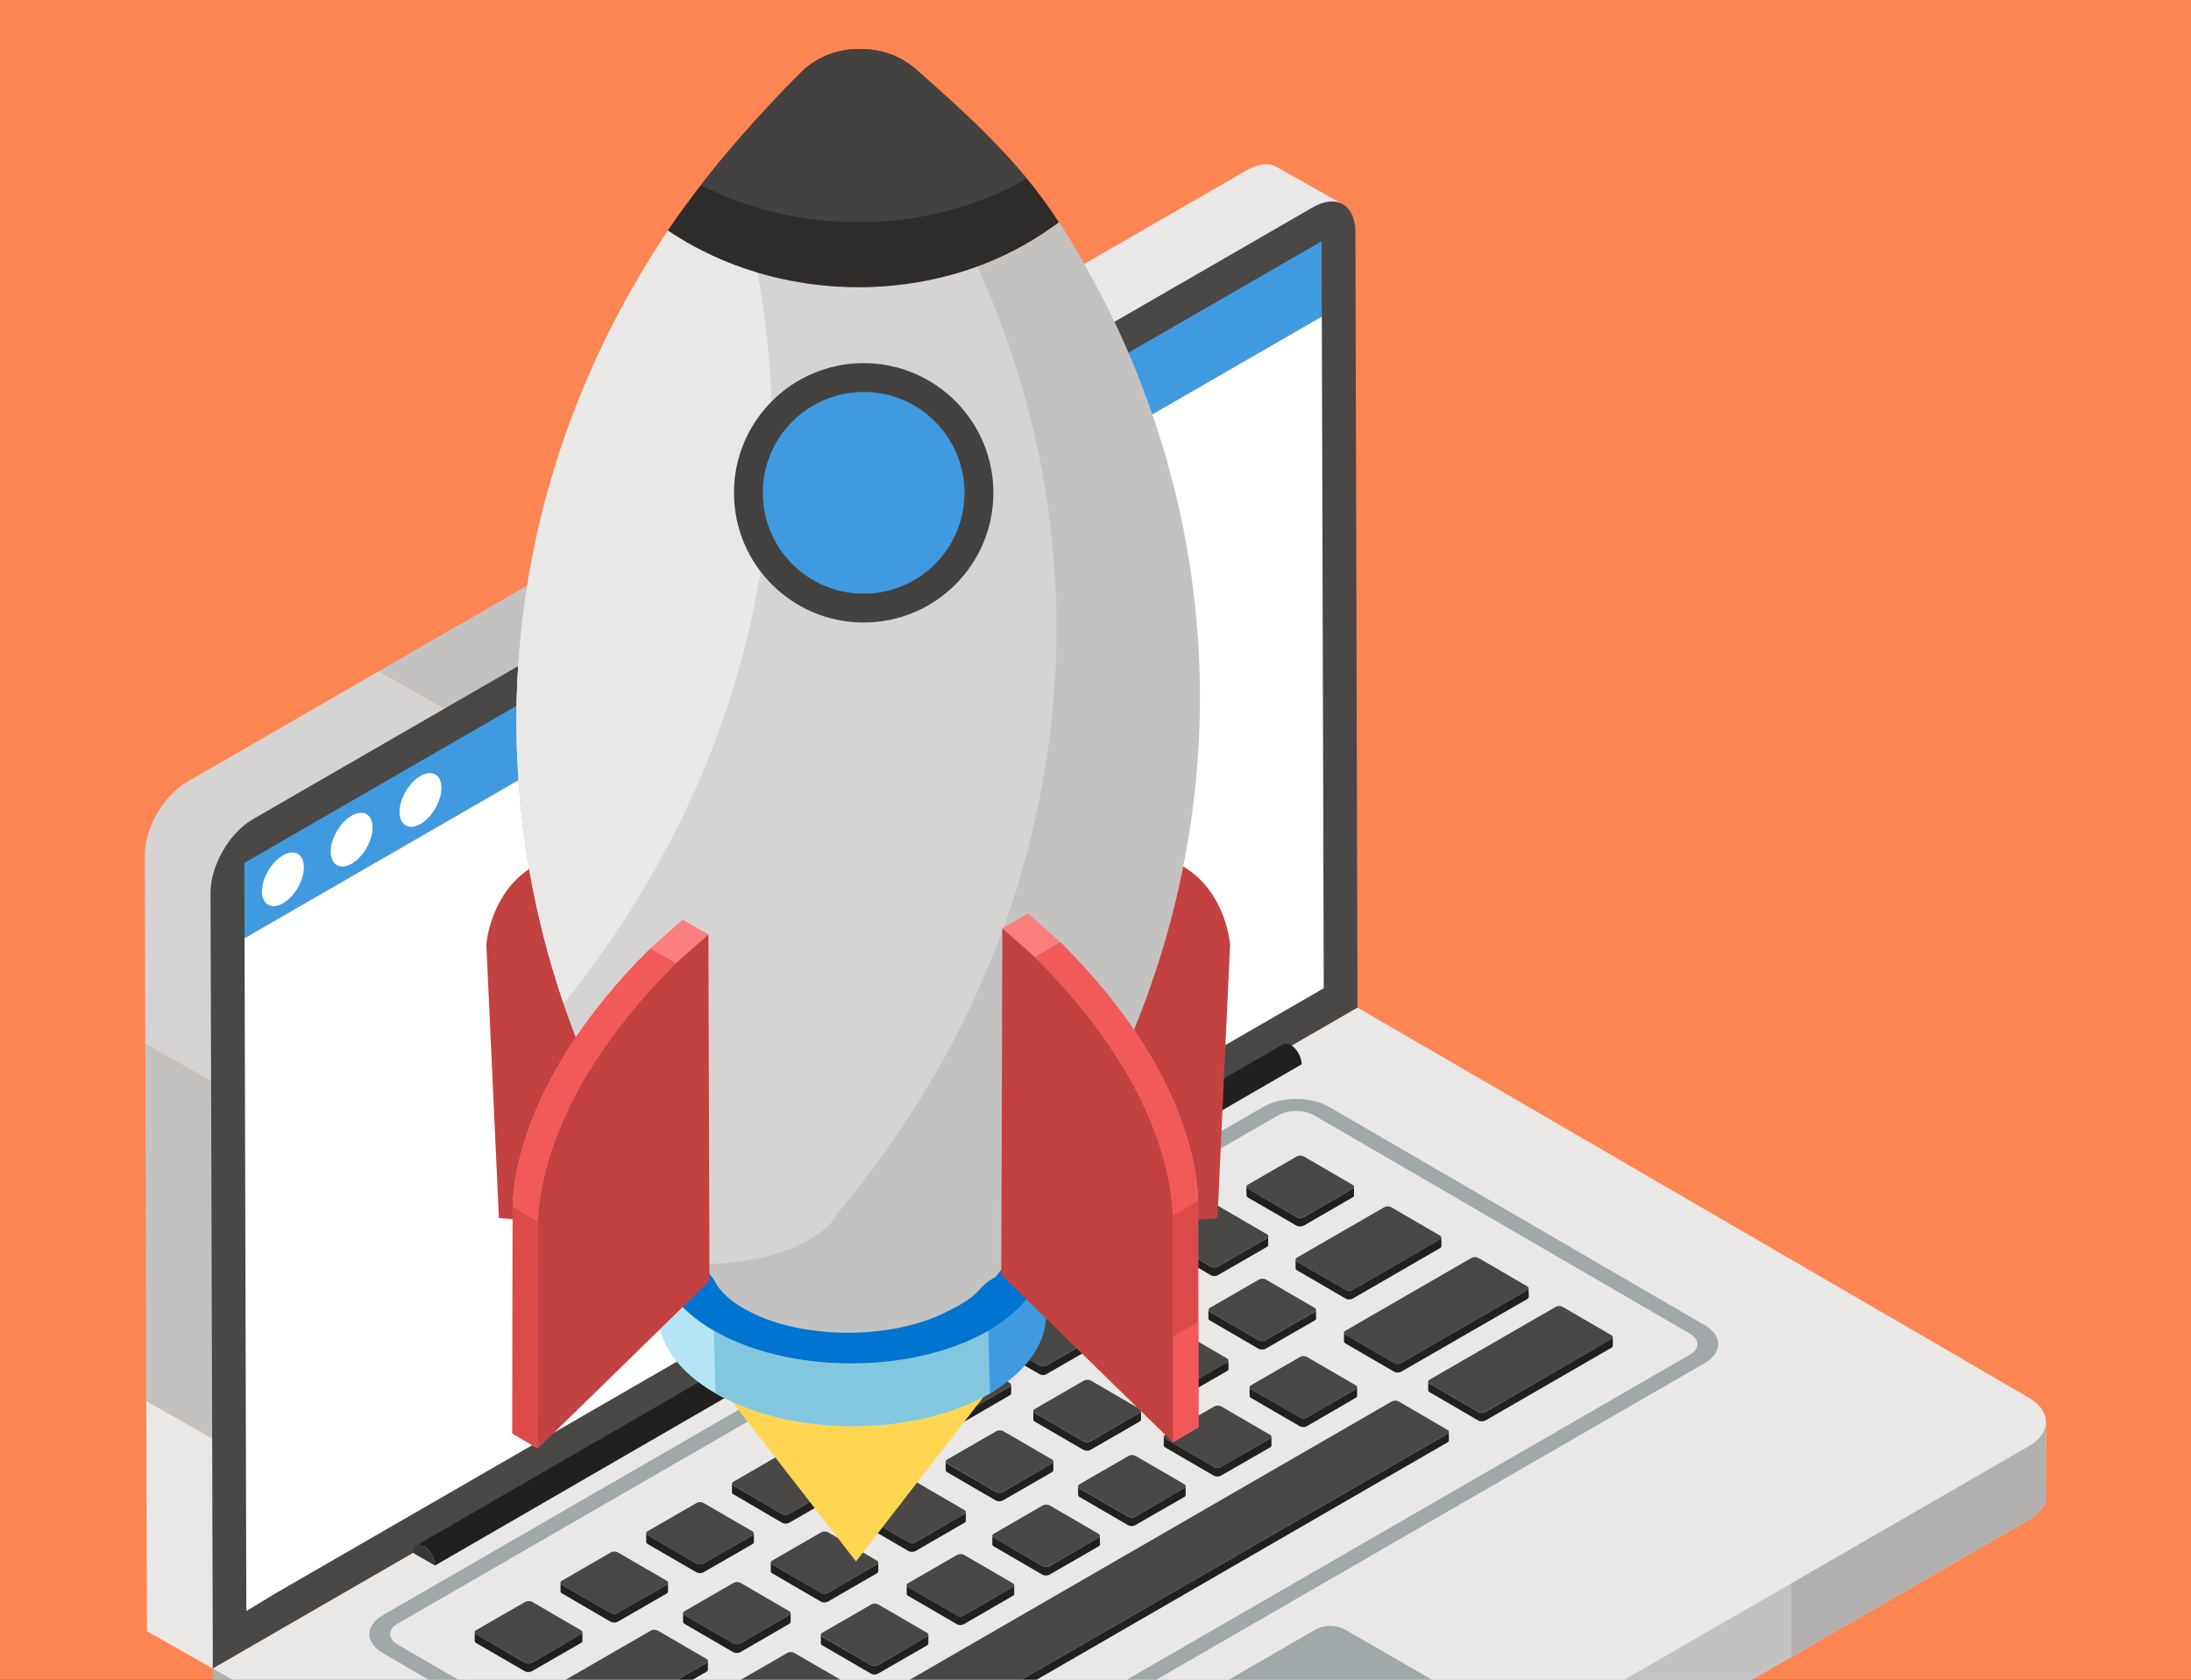 <svg width="120" height="92" viewBox="0 0 120 92" fill="none" xmlns="http://www.w3.org/2000/svg">
<rect x="0" y="0" width="120" height="92" fill="#333333" stroke="none"/>
<g clip-path="url(#clip0_203:2164)">
<rect width="210" height="160" fill="#FF8552"/>
<path d="M8.014 76.736L11.905 78.942L12.286 59.626L7.957 57.173L8.014 76.736Z" fill="#C4C2C0"/>
<path d="M10.239 42.83C8.954 43.572 7.926 45.361 7.926 46.837L7.956 57.173L12.284 59.626L12.487 49.342C12.487 47.867 13.515 46.077 14.8 45.335L25.242 39.306L20.751 36.761L10.239 42.83Z" fill="#D6D4D2"/>
<path d="M8.048 89.344L11.657 91.389L11.903 78.942L8.012 76.736L8.048 89.344Z" fill="#E9E8E6"/>
<path d="M20.75 36.761L25.242 39.306L42.885 29.121L38.394 26.575L20.75 36.761Z" fill="#C4C2C0"/>
<path d="M38.395 26.575L42.886 29.121L58.743 19.967L54.251 17.421L38.395 26.575Z" fill="#D6D4D2"/>
<path d="M69.944 9.155C69.525 8.907 68.935 8.945 68.288 9.317L54.25 17.421L58.742 19.967L72.85 11.822C73.497 11.441 73.134 10.953 73.553 11.2L69.944 9.155Z" fill="#E9E8E6"/>
<path d="M74.349 55.194L11.657 91.391L11.531 48.883C11.531 47.405 12.562 45.618 13.845 44.873L71.898 11.357C73.181 10.612 74.223 11.208 74.235 12.686L74.349 55.194Z" fill="#494846"/>
<path d="M11.656 91.388L11.675 95.424L48.424 116.757C49.7 117.499 51.765 117.499 53.05 116.757L111.101 83.244C111.748 82.873 112.071 82.378 112.071 81.892L112.052 77.892C112.052 78.377 111.729 78.862 111.082 79.234L11.656 91.388Z" fill="#B2B0AF"/>
<path d="M112.057 77.892C112.057 78.377 111.733 78.862 111.086 79.234L25.602 89.684V103.506L48.428 116.757C49.704 117.499 51.769 117.499 53.054 116.757L111.105 83.244C111.752 82.873 112.076 82.378 112.076 81.892L112.057 77.892Z" fill="#C4C2C0"/>
<path d="M112.055 77.892C112.055 78.377 111.731 78.862 111.084 79.234L41.293 87.765V112.616L48.427 116.757C49.702 117.499 51.767 117.499 53.052 116.757L111.103 83.244C111.75 82.873 112.074 82.378 112.074 81.892L112.055 77.892Z" fill="#D6D4D2"/>
<path d="M112.053 77.892C112.053 78.377 111.73 78.862 111.083 79.234L64.922 84.877V109.904L111.102 83.244C111.749 82.873 112.072 82.378 112.072 81.892L112.053 77.892Z" fill="#C4C2C0"/>
<path d="M112.054 77.892C112.054 78.377 111.731 78.862 111.084 79.234L98.113 80.819V90.743L111.103 83.244C111.75 82.873 112.074 82.378 112.074 81.892L112.054 77.892Z" fill="#B2B0AF"/>
<path d="M11.66 91.386L48.41 112.743C49.684 113.483 51.755 113.483 53.038 112.743L111.085 79.229C112.373 78.485 112.38 77.285 111.106 76.545L74.356 55.188L11.66 91.386Z" fill="#E9E8E6"/>
<path d="M68.344 64.887C68.24 64.947 68.239 65.05 68.343 65.11L71.013 66.662C71.117 66.722 71.294 66.722 71.398 66.662L74.079 65.115C74.19 65.05 74.183 64.952 74.08 64.892L71.409 63.34C71.306 63.28 71.136 63.275 71.025 63.34L68.344 64.887Z" fill="#494846"/>
<path d="M63.651 67.597C63.54 67.661 63.547 67.76 63.65 67.82L66.321 69.372C66.424 69.432 66.594 69.436 66.706 69.372L69.386 67.824C69.49 67.764 69.491 67.661 69.388 67.601L66.717 66.049C66.614 65.989 66.436 65.989 66.332 66.049L63.651 67.597Z" fill="#494846"/>
<path d="M58.95 70.311C58.846 70.371 58.845 70.474 58.948 70.534L61.619 72.085C61.722 72.145 61.9 72.145 62.004 72.085L64.692 70.534C64.796 70.474 64.789 70.375 64.686 70.315L62.015 68.763C61.912 68.703 61.741 68.699 61.638 68.759L58.95 70.311Z" fill="#494846"/>
<path d="M71.037 68.879C70.926 68.943 70.925 69.037 71.036 69.102L73.699 70.649C73.802 70.709 73.972 70.714 74.084 70.649L78.858 67.893C78.97 67.828 78.963 67.73 78.86 67.67L76.197 66.122C76.086 66.058 75.923 66.058 75.812 66.122L71.037 68.879Z" fill="#494846"/>
<path d="M66.269 71.631C66.165 71.691 66.157 71.79 66.267 71.854L68.931 73.402C69.034 73.462 69.212 73.462 69.316 73.402L71.996 71.854C72.108 71.79 72.101 71.691 71.997 71.631L69.334 70.083C69.224 70.019 69.061 70.019 68.949 70.083L66.269 71.631Z" fill="#494846"/>
<path d="M61.472 74.4C61.368 74.46 61.36 74.559 61.471 74.623L64.134 76.171C64.237 76.231 64.415 76.231 64.519 76.171L67.207 74.619C67.311 74.559 67.304 74.461 67.2 74.4L64.537 72.853C64.427 72.789 64.264 72.789 64.16 72.849L61.472 74.4Z" fill="#494846"/>
<path d="M56.675 77.17C56.571 77.23 56.563 77.329 56.674 77.393L59.337 78.941C59.44 79.001 59.618 79.001 59.722 78.941L62.41 77.389C62.514 77.329 62.514 77.226 62.411 77.166L59.748 75.618C59.637 75.554 59.467 75.558 59.363 75.618L56.675 77.17Z" fill="#494846"/>
<path d="M51.878 79.939C51.774 79.999 51.766 80.098 51.877 80.162L54.54 81.71C54.643 81.77 54.821 81.77 54.925 81.71L57.613 80.158C57.717 80.098 57.717 79.995 57.614 79.935L54.951 78.388C54.84 78.323 54.67 78.328 54.566 78.388L51.878 79.939Z" fill="#494846"/>
<path d="M47.088 82.705C46.976 82.769 46.976 82.863 47.087 82.928L49.75 84.475C49.853 84.535 50.023 84.54 50.135 84.475L52.815 82.928C52.919 82.868 52.92 82.765 52.816 82.705L50.153 81.157C50.043 81.093 49.872 81.097 49.768 81.157L47.088 82.705Z" fill="#494846"/>
<path d="M42.295 85.474C42.183 85.538 42.183 85.633 42.294 85.697L44.957 87.245C45.06 87.305 45.23 87.309 45.342 87.245L48.022 85.697C48.126 85.637 48.127 85.534 48.023 85.474L45.36 83.927C45.25 83.862 45.079 83.867 44.975 83.927L42.295 85.474Z" fill="#494846"/>
<path d="M37.494 88.244C37.383 88.308 37.382 88.402 37.493 88.467L40.156 90.014C40.259 90.074 40.429 90.079 40.541 90.014L43.221 88.467C43.333 88.402 43.326 88.304 43.223 88.244L40.56 86.696C40.449 86.632 40.286 86.632 40.175 86.696L37.494 88.244Z" fill="#494846"/>
<path d="M54.257 73.02C54.145 73.084 54.152 73.183 54.256 73.243L56.926 74.795C57.029 74.855 57.2 74.859 57.311 74.795L59.992 73.247C60.103 73.183 60.096 73.084 59.993 73.024L57.322 71.472C57.219 71.412 57.049 71.408 56.938 71.472L54.257 73.02Z" fill="#494846"/>
<path d="M49.555 75.734C49.451 75.794 49.45 75.897 49.554 75.957L52.224 77.509C52.328 77.569 52.505 77.569 52.609 77.509L55.297 75.957C55.401 75.897 55.402 75.794 55.298 75.734L52.628 74.182C52.525 74.122 52.347 74.122 52.243 74.182L49.555 75.734Z" fill="#494846"/>
<path d="M44.864 78.443C44.76 78.503 44.759 78.606 44.862 78.666L47.533 80.218C47.636 80.278 47.814 80.278 47.918 80.218L50.598 78.671C50.71 78.606 50.703 78.508 50.599 78.448L47.929 76.896C47.826 76.836 47.656 76.831 47.544 76.896L44.864 78.443Z" fill="#494846"/>
<path d="M40.171 81.153C40.06 81.217 40.066 81.316 40.17 81.376L42.84 82.928C42.944 82.988 43.114 82.992 43.225 82.928L45.906 81.38C46.01 81.32 46.01 81.217 45.907 81.157L43.236 79.605C43.133 79.545 42.956 79.545 42.852 79.605L40.171 81.153Z" fill="#494846"/>
<path d="M35.469 83.867C35.365 83.927 35.364 84.029 35.468 84.089L38.138 85.641C38.242 85.701 38.419 85.701 38.523 85.641L41.211 84.089C41.315 84.029 41.308 83.931 41.205 83.871L38.534 82.319C38.431 82.259 38.261 82.254 38.157 82.314L35.469 83.867Z" fill="#494846"/>
<path d="M30.776 86.576C30.665 86.64 30.672 86.739 30.775 86.799L33.446 88.351C33.549 88.411 33.719 88.415 33.831 88.351L36.511 86.803C36.623 86.739 36.616 86.64 36.513 86.58L33.842 85.028C33.739 84.968 33.568 84.964 33.457 85.028L30.776 86.576Z" fill="#494846"/>
<path d="M26.074 89.29C25.971 89.35 25.97 89.453 26.073 89.513L28.744 91.065C28.847 91.125 29.025 91.125 29.129 91.065L31.817 89.513C31.921 89.453 31.921 89.35 31.818 89.29L29.147 87.738C29.044 87.678 28.866 87.678 28.762 87.738L26.074 89.29Z" fill="#494846"/>
<path d="M30.862 92.072C30.759 92.132 30.75 92.231 30.861 92.295L33.524 93.843C33.628 93.903 33.805 93.903 33.909 93.843L38.691 91.082C38.803 91.017 38.796 90.919 38.693 90.859L36.029 89.311C35.919 89.247 35.756 89.247 35.644 89.311L30.862 92.072Z" fill="#494846"/>
<path d="M73.691 72.883C73.587 72.943 73.579 73.041 73.689 73.106L76.353 74.653C76.463 74.718 76.633 74.714 76.737 74.653L83.636 70.671C83.747 70.606 83.748 70.512 83.637 70.448L80.974 68.9C80.863 68.836 80.7 68.836 80.589 68.9L73.691 72.883Z" fill="#494846"/>
<path d="M68.519 75.871C68.415 75.931 68.407 76.03 68.517 76.094L71.181 77.642C71.291 77.706 71.462 77.702 71.566 77.642L74.254 76.09C74.357 76.03 74.358 75.935 74.247 75.871L71.584 74.323C71.474 74.259 71.311 74.259 71.207 74.319L68.519 75.871Z" fill="#494846"/>
<path d="M63.822 78.581C63.711 78.645 63.71 78.739 63.821 78.803L66.484 80.351C66.595 80.415 66.758 80.415 66.869 80.351L69.55 78.803C69.661 78.739 69.662 78.645 69.551 78.581L66.888 77.033C66.777 76.969 66.614 76.969 66.503 77.033L63.822 78.581Z" fill="#494846"/>
<path d="M59.124 81.294C59.02 81.354 59.012 81.453 59.123 81.517L61.786 83.065C61.897 83.129 62.067 83.125 62.171 83.065L64.859 81.513C64.963 81.453 64.971 81.354 64.86 81.29L62.197 79.742C62.086 79.678 61.916 79.682 61.812 79.742L59.124 81.294Z" fill="#494846"/>
<path d="M54.429 84.004C54.325 84.064 54.317 84.162 54.428 84.227L57.091 85.774C57.201 85.839 57.372 85.834 57.476 85.774L60.156 84.227C60.268 84.162 60.268 84.068 60.157 84.004L57.494 82.456C57.384 82.392 57.221 82.392 57.109 82.456L54.429 84.004Z" fill="#494846"/>
<path d="M49.736 86.713C49.625 86.778 49.624 86.872 49.735 86.936L52.398 88.484C52.509 88.548 52.672 88.548 52.783 88.484L55.464 86.936C55.568 86.876 55.576 86.778 55.465 86.713L52.802 85.165C52.691 85.101 52.521 85.106 52.417 85.165L49.736 86.713Z" fill="#494846"/>
<path d="M45.038 89.427C44.934 89.487 44.926 89.585 45.037 89.65L47.7 91.198C47.811 91.262 47.981 91.257 48.085 91.198L50.773 89.645C50.877 89.585 50.877 89.491 50.767 89.427L48.104 87.879C47.993 87.815 47.83 87.815 47.726 87.875L45.038 89.427Z" fill="#494846"/>
<path d="M35.644 94.85C35.54 94.91 35.532 95.009 35.642 95.073L38.306 96.621C38.416 96.685 38.587 96.681 38.691 96.621L46.168 92.304C46.279 92.239 46.28 92.145 46.169 92.081L43.506 90.533C43.395 90.469 43.233 90.469 43.121 90.533L35.644 94.85Z" fill="#494846"/>
<path d="M78.304 75.562C78.2 75.623 78.192 75.721 78.303 75.785L80.966 77.333C81.076 77.397 81.247 77.393 81.351 77.333L88.249 73.35C88.36 73.286 88.361 73.192 88.25 73.127L85.587 71.58C85.476 71.515 85.314 71.515 85.202 71.58L78.304 75.562Z" fill="#494846"/>
<path d="M79.269 78.535L52.906 93.757C52.799 93.815 52.633 93.825 52.516 93.757L49.858 92.208C49.741 92.15 49.75 92.043 49.858 91.984L76.221 76.762C76.328 76.704 76.493 76.694 76.61 76.762L79.269 78.311C79.386 78.379 79.376 78.476 79.269 78.535Z" fill="#494846"/>
<path d="M31.816 89.989L29.13 91.536C29.034 91.596 28.854 91.596 28.746 91.536L26.072 89.989C26.024 89.953 26 89.917 26 89.881V89.402C26 89.438 26.024 89.486 26.072 89.51L28.746 91.069C28.854 91.129 29.022 91.129 29.13 91.069L31.816 89.51C31.876 89.486 31.9 89.438 31.9 89.402V89.869C31.9 89.917 31.876 89.953 31.816 89.989Z" fill="#21201F"/>
<path d="M30.771 87.267C30.723 87.243 30.699 87.207 30.699 87.159V86.691C30.699 86.727 30.723 86.763 30.771 86.799L33.445 88.346C33.553 88.406 33.721 88.418 33.829 88.346L36.515 86.799C36.563 86.775 36.587 86.727 36.587 86.691V87.171C36.587 87.207 36.563 87.243 36.515 87.279L33.829 88.826C33.721 88.886 33.553 88.886 33.445 88.826L30.771 87.267Z" fill="#21201F"/>
<path d="M40.174 81.847C40.114 81.823 40.09 81.775 40.09 81.739V81.259C40.09 81.307 40.114 81.343 40.174 81.379L42.836 82.926C42.944 82.986 43.112 82.986 43.22 82.926L45.906 81.379C45.954 81.355 45.978 81.307 45.978 81.271L45.99 81.739C45.99 81.787 45.954 81.823 45.906 81.859L43.22 83.406C43.112 83.466 42.944 83.466 42.836 83.406L40.174 81.847Z" fill="#21201F"/>
<path d="M50.142 84.473L52.816 82.926C52.876 82.902 52.9 82.854 52.9 82.818V83.286C52.9 83.334 52.876 83.37 52.816 83.406L50.142 84.953C50.034 85.013 49.854 85.013 49.758 84.953L47.096 83.406C47.036 83.37 47.012 83.334 47.012 83.286V82.818C47.012 82.854 47.036 82.89 47.096 82.926L49.758 84.473C49.854 84.533 50.022 84.545 50.142 84.473Z" fill="#21201F"/>
<path d="M49.553 76.426C49.505 76.402 49.48 76.366 49.48 76.318V75.851C49.48 75.887 49.505 75.923 49.553 75.959L52.227 77.506C52.335 77.566 52.502 77.566 52.61 77.506L55.297 75.959C55.357 75.923 55.381 75.887 55.381 75.839V76.318C55.381 76.354 55.357 76.402 55.297 76.426L52.61 77.985C52.502 78.045 52.335 78.045 52.227 77.985L49.553 76.426Z" fill="#21201F"/>
<path d="M35.475 84.569C35.415 84.533 35.391 84.497 35.391 84.449V83.981C35.391 84.017 35.415 84.065 35.475 84.089L38.137 85.636C38.245 85.696 38.425 85.696 38.521 85.636L41.219 84.089C41.267 84.065 41.291 84.017 41.291 83.981V84.461C41.291 84.497 41.267 84.533 41.219 84.569L38.533 86.116C38.425 86.176 38.245 86.176 38.137 86.116L35.475 84.569Z" fill="#21201F"/>
<path d="M45.041 90.121C44.981 90.097 44.957 90.049 44.957 90.013V89.546C44.957 89.582 44.981 89.618 45.029 89.653L47.703 91.201C47.811 91.26 47.979 91.26 48.087 91.201L50.773 89.641C50.821 89.618 50.845 89.582 50.845 89.534V90.013C50.845 90.049 50.821 90.085 50.773 90.121L48.087 91.668C47.979 91.728 47.811 91.74 47.703 91.668L45.041 90.121Z" fill="#21201F"/>
<path d="M44.793 79.028L44.781 78.561C44.781 78.597 44.817 78.633 44.865 78.669L47.539 80.216C47.635 80.276 47.815 80.276 47.923 80.216L50.597 78.669C50.657 78.633 50.681 78.597 50.681 78.561V79.028C50.681 79.077 50.657 79.112 50.597 79.148L47.923 80.695C47.815 80.755 47.635 80.755 47.539 80.695L44.865 79.136C44.817 79.112 44.793 79.065 44.793 79.028Z" fill="#21201F"/>
<path d="M40.544 90.013L43.218 88.466C43.278 88.43 43.302 88.394 43.302 88.358V88.826C43.302 88.874 43.278 88.91 43.218 88.946L40.544 90.493C40.436 90.553 40.256 90.553 40.16 90.493L37.498 88.946C37.438 88.91 37.414 88.874 37.414 88.826V88.358C37.414 88.394 37.438 88.43 37.498 88.466L40.16 90.013C40.256 90.073 40.424 90.073 40.544 90.013Z" fill="#21201F"/>
<path d="M38.7 91.56L33.915 94.318C33.807 94.378 33.627 94.378 33.531 94.318L30.869 92.772C30.809 92.735 30.785 92.7 30.785 92.663V92.184C30.785 92.22 30.809 92.268 30.869 92.292L33.531 93.839C33.627 93.899 33.807 93.899 33.915 93.839L38.7 91.081C38.748 91.045 38.772 91.009 38.772 90.973V91.44C38.772 91.488 38.748 91.524 38.7 91.56Z" fill="#21201F"/>
<path d="M44.961 87.723L42.299 86.176C42.239 86.14 42.215 86.104 42.215 86.056V85.588C42.215 85.624 42.239 85.66 42.299 85.696L44.961 87.243C45.057 87.303 45.225 87.303 45.345 87.243L48.019 85.696C48.079 85.672 48.103 85.624 48.103 85.588V86.056C48.103 86.104 48.079 86.14 48.019 86.176L45.345 87.723C45.237 87.783 45.057 87.783 44.961 87.723Z" fill="#21201F"/>
<path d="M52.406 88.958L49.744 87.411C49.684 87.375 49.66 87.339 49.66 87.303V86.823C49.66 86.859 49.684 86.907 49.732 86.931L52.406 88.478C52.514 88.55 52.67 88.55 52.79 88.478L55.464 86.931C55.524 86.907 55.548 86.859 55.548 86.823V87.303C55.548 87.339 55.524 87.375 55.464 87.411L52.79 88.958C52.67 89.018 52.514 89.018 52.406 88.958Z" fill="#21201F"/>
<path d="M58.955 71.006C58.895 70.982 58.871 70.934 58.871 70.898V70.418C58.871 70.466 58.895 70.502 58.955 70.538L61.617 72.085C61.725 72.145 61.905 72.145 62.001 72.085L64.687 70.538C64.747 70.502 64.771 70.466 64.771 70.43V70.898C64.771 70.946 64.747 70.982 64.699 71.006L62.001 72.565C61.905 72.625 61.725 72.625 61.617 72.565L58.955 71.006Z" fill="#21201F"/>
<path d="M66.484 80.827L63.822 79.281C63.774 79.245 63.738 79.209 63.738 79.172V78.693C63.738 78.729 63.774 78.777 63.822 78.801L66.484 80.348C66.592 80.42 66.76 80.42 66.868 80.348L69.554 78.801C69.602 78.777 69.638 78.729 69.638 78.693V79.161C69.638 79.209 69.614 79.245 69.554 79.281L66.868 80.827C66.76 80.887 66.604 80.887 66.484 80.827Z" fill="#21201F"/>
<path d="M57.094 86.248L54.431 84.701C54.372 84.665 54.348 84.629 54.348 84.593V84.113C54.348 84.161 54.372 84.197 54.431 84.221L57.094 85.78C57.202 85.84 57.37 85.84 57.477 85.78L60.164 84.221C60.2 84.197 60.236 84.161 60.236 84.125L60.248 84.593C60.248 84.629 60.212 84.665 60.164 84.701L57.477 86.248C57.37 86.308 57.202 86.308 57.094 86.248Z" fill="#21201F"/>
<path d="M59.724 78.945L62.41 77.386C62.47 77.362 62.494 77.314 62.494 77.278V77.746C62.494 77.793 62.47 77.829 62.41 77.865L59.724 79.412C59.628 79.472 59.448 79.472 59.34 79.412L56.678 77.865C56.63 77.841 56.594 77.793 56.594 77.757V77.278C56.594 77.326 56.618 77.362 56.678 77.398L59.34 78.945C59.448 79.005 59.616 79.005 59.724 78.945Z" fill="#21201F"/>
<path d="M54.923 81.715L57.609 80.156C57.669 80.132 57.693 80.084 57.693 80.048V80.516C57.693 80.564 57.669 80.6 57.609 80.636L54.923 82.183C54.827 82.243 54.647 82.243 54.539 82.183L51.877 80.636C51.829 80.6 51.793 80.564 51.793 80.528V80.048C51.793 80.096 51.817 80.132 51.877 80.168L54.539 81.715C54.647 81.775 54.815 81.775 54.923 81.715Z" fill="#21201F"/>
<path d="M61.785 83.538L59.123 81.991C59.075 81.955 59.051 81.919 59.051 81.883L59.039 81.403C59.039 81.451 59.075 81.487 59.123 81.523L61.785 83.07C61.893 83.13 62.073 83.13 62.169 83.07L64.855 81.511C64.915 81.487 64.939 81.439 64.939 81.403V81.871C64.939 81.919 64.915 81.955 64.867 81.991L62.169 83.538C62.073 83.598 61.905 83.598 61.785 83.538Z" fill="#21201F"/>
<path d="M63.654 68.296C63.594 68.26 63.57 68.224 63.57 68.188V67.708C63.57 67.744 63.594 67.792 63.642 67.816L66.317 69.375C66.424 69.435 66.592 69.435 66.7 69.375L69.386 67.828C69.434 67.792 69.458 67.756 69.458 67.708V68.188C69.458 68.224 69.434 68.272 69.386 68.296L66.7 69.843C66.592 69.915 66.424 69.903 66.317 69.843L63.654 68.296Z" fill="#21201F"/>
<path d="M54.255 73.716C54.208 73.692 54.184 73.644 54.184 73.608V73.129C54.184 73.177 54.208 73.213 54.255 73.248L56.93 74.795C57.038 74.855 57.206 74.855 57.313 74.795L60 73.248C60.048 73.213 60.072 73.177 60.072 73.141V73.608C60.072 73.644 60.048 73.692 60 73.716L57.313 75.263C57.206 75.335 57.038 75.323 56.93 75.263L54.255 73.716Z" fill="#21201F"/>
<path d="M64.517 76.174L67.203 74.615C67.239 74.591 67.275 74.567 67.275 74.531L67.287 74.987C67.287 75.023 67.263 75.059 67.203 75.095L64.517 76.642C64.421 76.702 64.241 76.702 64.133 76.642L61.471 75.095C61.423 75.071 61.387 75.023 61.387 74.987V74.508C61.387 74.555 61.411 74.591 61.471 74.627L64.133 76.174C64.241 76.234 64.409 76.234 64.517 76.174Z" fill="#21201F"/>
<path d="M68.27 65.478L68.258 64.998C68.258 65.046 68.294 65.082 68.342 65.106L71.016 66.665C71.112 66.725 71.292 66.725 71.4 66.665L74.074 65.118C74.134 65.082 74.158 65.046 74.158 64.998V65.478C74.158 65.514 74.134 65.562 74.074 65.586L71.4 67.133C71.292 67.192 71.112 67.192 71.016 67.133L68.342 65.586C68.294 65.55 68.27 65.514 68.27 65.478Z" fill="#21201F"/>
<path d="M68.93 73.872L66.267 72.325C66.219 72.301 66.184 72.253 66.184 72.217V71.749C66.184 71.785 66.207 71.821 66.267 71.857L68.93 73.404C69.038 73.464 69.206 73.464 69.314 73.404L72 71.857C72.048 71.821 72.072 71.785 72.072 71.737L72.084 72.217C72.084 72.253 72.048 72.301 72 72.325L69.314 73.872C69.218 73.932 69.038 73.932 68.93 73.872Z" fill="#21201F"/>
<path d="M79.27 78.537C79.329 78.501 79.353 78.465 79.353 78.417V78.897C79.353 78.933 79.329 78.981 79.27 79.005L52.911 94.234C52.803 94.294 52.635 94.294 52.528 94.234L49.853 92.688C49.805 92.652 49.781 92.615 49.781 92.568V92.1C49.781 92.136 49.805 92.184 49.853 92.208L52.516 93.755C52.635 93.827 52.803 93.815 52.911 93.755L79.27 78.537Z" fill="#21201F"/>
<path d="M71.188 78.117L68.525 76.57C68.465 76.534 68.441 76.498 68.441 76.462V75.983C68.441 76.019 68.465 76.067 68.513 76.091L71.188 77.638C71.295 77.71 71.463 77.698 71.571 77.638L74.257 76.091C74.305 76.055 74.329 76.019 74.329 75.983V76.462C74.329 76.498 74.305 76.534 74.257 76.558L71.571 78.117C71.463 78.177 71.295 78.177 71.188 78.117Z" fill="#21201F"/>
<path d="M74.087 70.646L78.86 67.888C78.908 67.864 78.944 67.816 78.944 67.78V68.26C78.944 68.296 78.92 68.332 78.86 68.368L74.087 71.126C73.967 71.186 73.799 71.186 73.703 71.126L71.041 69.579C70.981 69.543 70.957 69.507 70.957 69.459V68.991C70.957 69.027 70.981 69.075 71.029 69.099L73.703 70.646C73.799 70.706 73.967 70.718 74.087 70.646Z" fill="#21201F"/>
<path d="M76.739 74.651L83.635 70.67C83.695 70.634 83.719 70.598 83.719 70.562L83.731 71.03C83.731 71.078 83.695 71.114 83.647 71.15L76.739 75.131C76.643 75.191 76.463 75.191 76.356 75.131L73.693 73.584C73.645 73.548 73.609 73.512 73.609 73.464V72.996C73.609 73.032 73.645 73.069 73.693 73.104L76.356 74.651C76.463 74.723 76.643 74.711 76.739 74.651Z" fill="#21201F"/>
<path d="M88.332 73.237V73.716C88.332 73.752 88.308 73.788 88.248 73.824L81.353 77.805C81.245 77.865 81.077 77.865 80.969 77.805L78.307 76.258C78.247 76.222 78.223 76.186 78.223 76.15V75.671C78.223 75.719 78.247 75.755 78.307 75.791L80.969 77.338C81.077 77.398 81.245 77.398 81.353 77.338L88.248 73.344C88.308 73.32 88.332 73.272 88.332 73.237Z" fill="#21201F"/>
<path d="M69.196 60.622C70.188 60.049 71.802 60.049 72.788 60.622L93.371 72.583C94.356 73.156 94.351 74.091 93.359 74.664L45.141 102.502C44.148 103.075 42.534 103.075 41.549 102.502L20.966 90.541C19.981 89.968 19.986 89.033 20.978 88.461L69.196 60.622ZM42.358 102.035C42.902 102.351 43.789 102.351 44.336 102.035L92.554 74.196C93.101 73.88 93.104 73.366 92.561 73.05L71.978 61.089C71.435 60.773 70.548 60.773 70.001 61.089L21.782 88.928C21.235 89.244 21.232 89.758 21.776 90.074L42.358 102.035Z" fill="#A0A8AA"/>
<path d="M80.14 94.501L70.087 100.339C69.536 100.659 68.875 100.659 68.335 100.349L61.926 96.644C61.335 96.313 61.335 95.472 61.906 95.132L71.969 89.294C72.51 88.974 73.181 88.974 73.722 89.284L80.14 92.989C80.721 93.319 80.721 94.161 80.14 94.501Z" fill="#A0A8AA"/>
<path d="M22.805 84.647C22.91 84.585 23.055 84.594 23.218 84.686C23.56 84.883 23.82 85.364 23.82 85.749L71.292 58.294C71.292 57.909 71.032 57.428 70.695 57.236C70.532 57.14 70.382 57.135 70.277 57.197L22.805 84.647Z" fill="#21201F"/>
<path d="M23.222 84.687C22.887 84.493 22.622 84.669 22.621 85.054L23.822 85.747C23.823 85.362 23.56 84.882 23.222 84.687Z" fill="#383736"/>
<path d="M71.387 14.95L71.379 14.961V14.956L71.387 14.95Z" fill="white"/>
<path d="M72.388 14.954V13.211L13.383 47.261L13.394 51.384L72.395 17.337L72.388 14.954Z" fill="#3F9AE0"/>
<path d="M13.395 51.384L13.486 86.455L13.496 88.236L15.097 87.265L72.501 54.128L72.396 17.337L13.395 51.384Z" fill="white"/>
<path d="M34.758 69.886L46.882 85.522L59.003 69.886H34.758Z" fill="#FFD651"/>
<path d="M61.794 45.018L64.695 46.606C63.894 46.168 62.856 45.908 61.514 45.994C61.166 46.025 60.279 45.823 60.232 45.812L57.332 44.224C57.379 44.234 58.266 44.436 58.613 44.406C59.956 44.32 60.993 44.579 61.794 45.018Z" fill="white"/>
<path d="M59.248 64.915L56.348 63.327L57.333 44.224L60.234 45.812L59.248 64.915Z" fill="white"/>
<path d="M60.236 46.607C60.282 46.617 61.169 46.819 61.517 46.788C66.791 46.452 67.364 51.439 67.37 51.747L66.682 66.715L59.25 67.29L60.236 46.607Z" fill="#C44141"/>
<path d="M32.209 45.018L29.309 46.606C30.11 46.168 31.148 45.908 32.49 45.994C32.837 46.025 33.724 45.823 33.771 45.812L36.671 44.224C36.625 44.234 35.738 44.436 35.39 44.406C34.048 44.32 33.01 44.579 32.209 45.018Z" fill="white"/>
<path d="M34.755 64.915L37.656 63.327L36.67 44.224L33.77 45.812L34.755 64.915Z" fill="white"/>
<path d="M33.771 46.607C33.724 46.617 32.837 46.819 32.49 46.788C27.215 46.452 26.643 51.439 26.637 51.747L27.325 66.715L34.757 67.29L33.771 46.607Z" fill="#C44141"/>
<path d="M57.212 68.558L57.204 70.582C57.199 72.146 56.268 75.12 54.216 76.312C50.075 78.719 43.351 78.719 39.184 76.312C37.09 75.104 36.045 73.517 36.049 71.932L35.961 68.495C35.956 70.08 37.002 71.667 39.095 72.876C43.263 75.282 49.987 75.282 54.127 72.876C56.18 71.683 57.208 70.122 57.212 68.558Z" fill="#B5E5F4"/>
<path d="M57.214 68.558L57.206 70.582C57.202 72.147 56.27 75.119 54.218 76.313C50.077 78.718 43.352 78.718 39.186 76.313L39.098 72.876C43.264 75.281 49.989 75.281 54.129 72.876C56.181 71.683 57.209 70.123 57.214 68.558Z" fill="#82C6E0"/>
<path d="M57.214 68.558L57.302 71.994C57.298 73.559 56.27 75.119 54.217 76.313L54.129 72.876C56.18 71.683 57.208 70.123 57.214 68.558Z" fill="#3F9AE0"/>
<path d="M54.137 72.884C49.983 75.275 43.253 75.275 39.099 72.884C34.945 70.471 34.922 66.572 39.052 64.159C43.183 61.768 49.913 61.768 54.067 64.182C58.245 66.572 58.268 70.471 54.137 72.884Z" fill="#0074D1"/>
<path d="M58.6 63.391C57.214 65.697 56.324 67.786 54.525 69.941L54.49 69.96C54.146 70.141 53.85 70.397 53.595 70.692C53.215 71.13 52.594 71.478 51.819 71.861C48.85 73.373 44.019 73.373 41.093 71.861C40.097 71.368 39.425 70.764 39.122 70.121C38.889 69.823 38.661 69.524 38.437 69.223C25.802 52.352 24.87 30.677 36.153 13.292C36.305 13.065 36.435 12.857 36.587 12.629V12.611C38.385 13.822 40.486 14.748 42.739 15.257C44.105 15.56 45.535 15.731 47.008 15.731C49.319 15.731 51.524 15.329 53.526 14.594C53.739 14.518 53.951 14.435 54.158 14.351C55.545 13.783 56.825 13.046 57.994 12.175H58.015C58.167 12.403 58.297 12.611 58.427 12.838C68.135 28.548 68.112 47.604 58.6 63.391Z" fill="#C4C2C0"/>
<path d="M50.743 59.621C49.357 61.928 47.775 64.177 45.977 66.332L45.934 66.351C45.631 66.994 44.958 67.599 43.962 68.091C42.44 68.866 40.429 69.243 38.437 69.223C35.089 64.752 32.562 59.944 30.867 54.968C26.166 41.166 27.861 26.07 36.153 13.292C36.305 13.065 36.435 12.857 36.587 12.629V12.611C38.045 13.593 39.703 14.388 41.48 14.925C41.894 15.049 42.313 15.161 42.739 15.257C44.105 15.56 45.535 15.731 47.008 15.731C49.319 15.731 51.524 15.329 53.526 14.594C60.148 29.105 59.165 45.645 50.743 59.621Z" fill="#D6D4D2"/>
<path d="M35.166 48.826C33.901 50.929 32.473 52.987 30.867 54.968C26.166 41.166 27.861 26.07 36.153 13.292C36.305 13.065 36.435 12.857 36.587 12.629V12.611C38.045 13.593 39.703 14.388 41.48 14.925C43.622 26.373 41.494 38.324 35.166 48.826Z" fill="#E9E8E6"/>
<path d="M57.993 12.176C56.824 13.046 55.544 13.783 54.157 14.351C51.991 15.239 49.565 15.731 47.007 15.731C45.534 15.731 44.104 15.56 42.739 15.257C40.485 14.748 38.384 13.84 36.586 12.629V12.611C37.135 11.798 37.74 10.97 38.388 10.137C39.067 9.262 39.793 8.383 40.554 7.513C41.614 6.295 42.74 5.095 43.887 3.952C44.819 3.026 46.141 2.591 47.441 2.704C48.416 2.743 49.391 3.121 50.15 3.783C51.471 4.944 52.768 6.106 53.976 7.313C54.775 8.111 55.535 8.927 56.237 9.777C56.874 10.547 57.464 11.343 57.993 12.176Z" fill="#2D2C2B"/>
<path d="M56.236 9.777C55.572 10.159 54.879 10.5 54.156 10.797C51.99 11.685 49.563 12.176 47.006 12.176C45.533 12.176 44.103 12.006 42.737 11.703C41.201 11.355 39.735 10.822 38.387 10.137C39.066 9.262 39.792 8.383 40.553 7.513C41.613 6.295 42.739 5.095 43.886 3.952C44.817 3.026 46.139 2.591 47.44 2.704C48.415 2.743 49.39 3.121 50.148 3.783C51.47 4.944 52.767 6.106 53.975 7.313C54.774 8.111 55.533 8.927 56.236 9.777Z" fill="#434240"/>
<path d="M38.8 51.185C38.064 51.829 37.27 52.519 37.017 52.76C29.369 60.328 29.519 66.515 29.473 66.918L29.461 79.332L28.066 78.516L28.078 66.102C28.112 65.699 27.974 59.512 35.623 51.944C35.876 51.703 36.669 51.013 37.394 50.369L38.8 51.185Z" fill="#FC7E7E"/>
<path d="M37.017 52.76C29.369 60.328 29.518 66.516 29.473 66.918L29.462 79.331L28.066 78.516L28.078 66.103C28.112 65.699 27.974 59.511 35.622 51.944L37.017 52.76Z" fill="#F25A5A"/>
<path d="M29.473 66.918L29.462 79.331L28.066 78.516L28.078 66.102L29.473 66.918Z" fill="#DD4A4A"/>
<path d="M38.857 70.154L29.461 79.332L29.472 66.918C29.518 66.515 29.369 60.328 37.017 52.76C37.27 52.519 38.064 51.829 38.8 51.185L38.857 70.154Z" fill="#C44141"/>
<path d="M54.898 50.849C55.634 51.493 56.428 52.183 56.681 52.424C64.329 59.992 64.18 66.179 64.226 66.582L64.237 78.996L65.632 78.18L65.62 65.766C65.586 65.363 65.724 59.176 58.076 51.608C57.823 51.367 57.029 50.677 56.305 50.033L54.898 50.849Z" fill="#FC7E7E"/>
<path d="M65.63 78.18L64.236 78.995L64.224 66.582C64.178 66.18 64.328 59.992 56.68 52.424L58.075 51.608C65.723 59.176 65.585 65.363 65.619 65.766L65.63 78.18Z" fill="#F25A5A"/>
<path d="M65.629 78.18L64.235 78.996L64.223 66.582L65.618 65.767L65.629 78.18Z" fill="#DD4A4A"/>
<path d="M65.63 78.18L64.236 78.995L64.231 73.219L65.626 72.404L65.63 78.18Z" fill="#F25A5A"/>
<path d="M54.84 69.818L64.236 78.996L64.225 66.582C64.178 66.179 64.328 59.992 56.68 52.424C56.427 52.183 55.633 51.493 54.897 50.849L54.84 69.818Z" fill="#C44141"/>
<path d="M54.407 26.993C54.407 30.915 51.226 34.096 47.304 34.096C43.38 34.096 40.199 30.915 40.199 26.993C40.199 23.069 43.38 19.889 47.304 19.889C51.226 19.889 54.407 23.069 54.407 26.993Z" fill="#434240"/>
<path d="M52.825 26.993C52.825 30.042 50.352 32.516 47.302 32.516C44.252 32.516 41.777 30.042 41.777 26.993C41.777 23.941 44.252 21.468 47.302 21.468C50.352 21.468 52.825 23.941 52.825 26.993Z" fill="#3F9AE0"/>
<path d="M15.5 46.846C16.125 46.485 16.64 46.769 16.642 47.497C16.644 48.225 16.132 49.112 15.507 49.472C14.874 49.838 14.35 49.55 14.348 48.822C14.346 48.094 14.866 47.212 15.5 46.846Z" fill="white"/>
<path d="M19.257 44.676C19.89 44.311 20.405 44.594 20.407 45.322C20.41 46.05 19.898 46.937 19.264 47.303C18.631 47.669 18.115 47.375 18.113 46.647C18.111 45.919 18.623 45.042 19.257 44.676Z" fill="white"/>
<path d="M23.026 42.502C23.66 42.136 24.175 42.42 24.177 43.148C24.179 43.876 23.667 44.762 23.034 45.128C22.4 45.494 21.885 45.2 21.883 44.472C21.881 43.744 22.393 42.867 23.026 42.502Z" fill="white"/>
</g>
<defs>
<clipPath id="clip0_203:2164">
<rect width="120" height="92" fill="white"/>
</clipPath>
</defs>
</svg>
